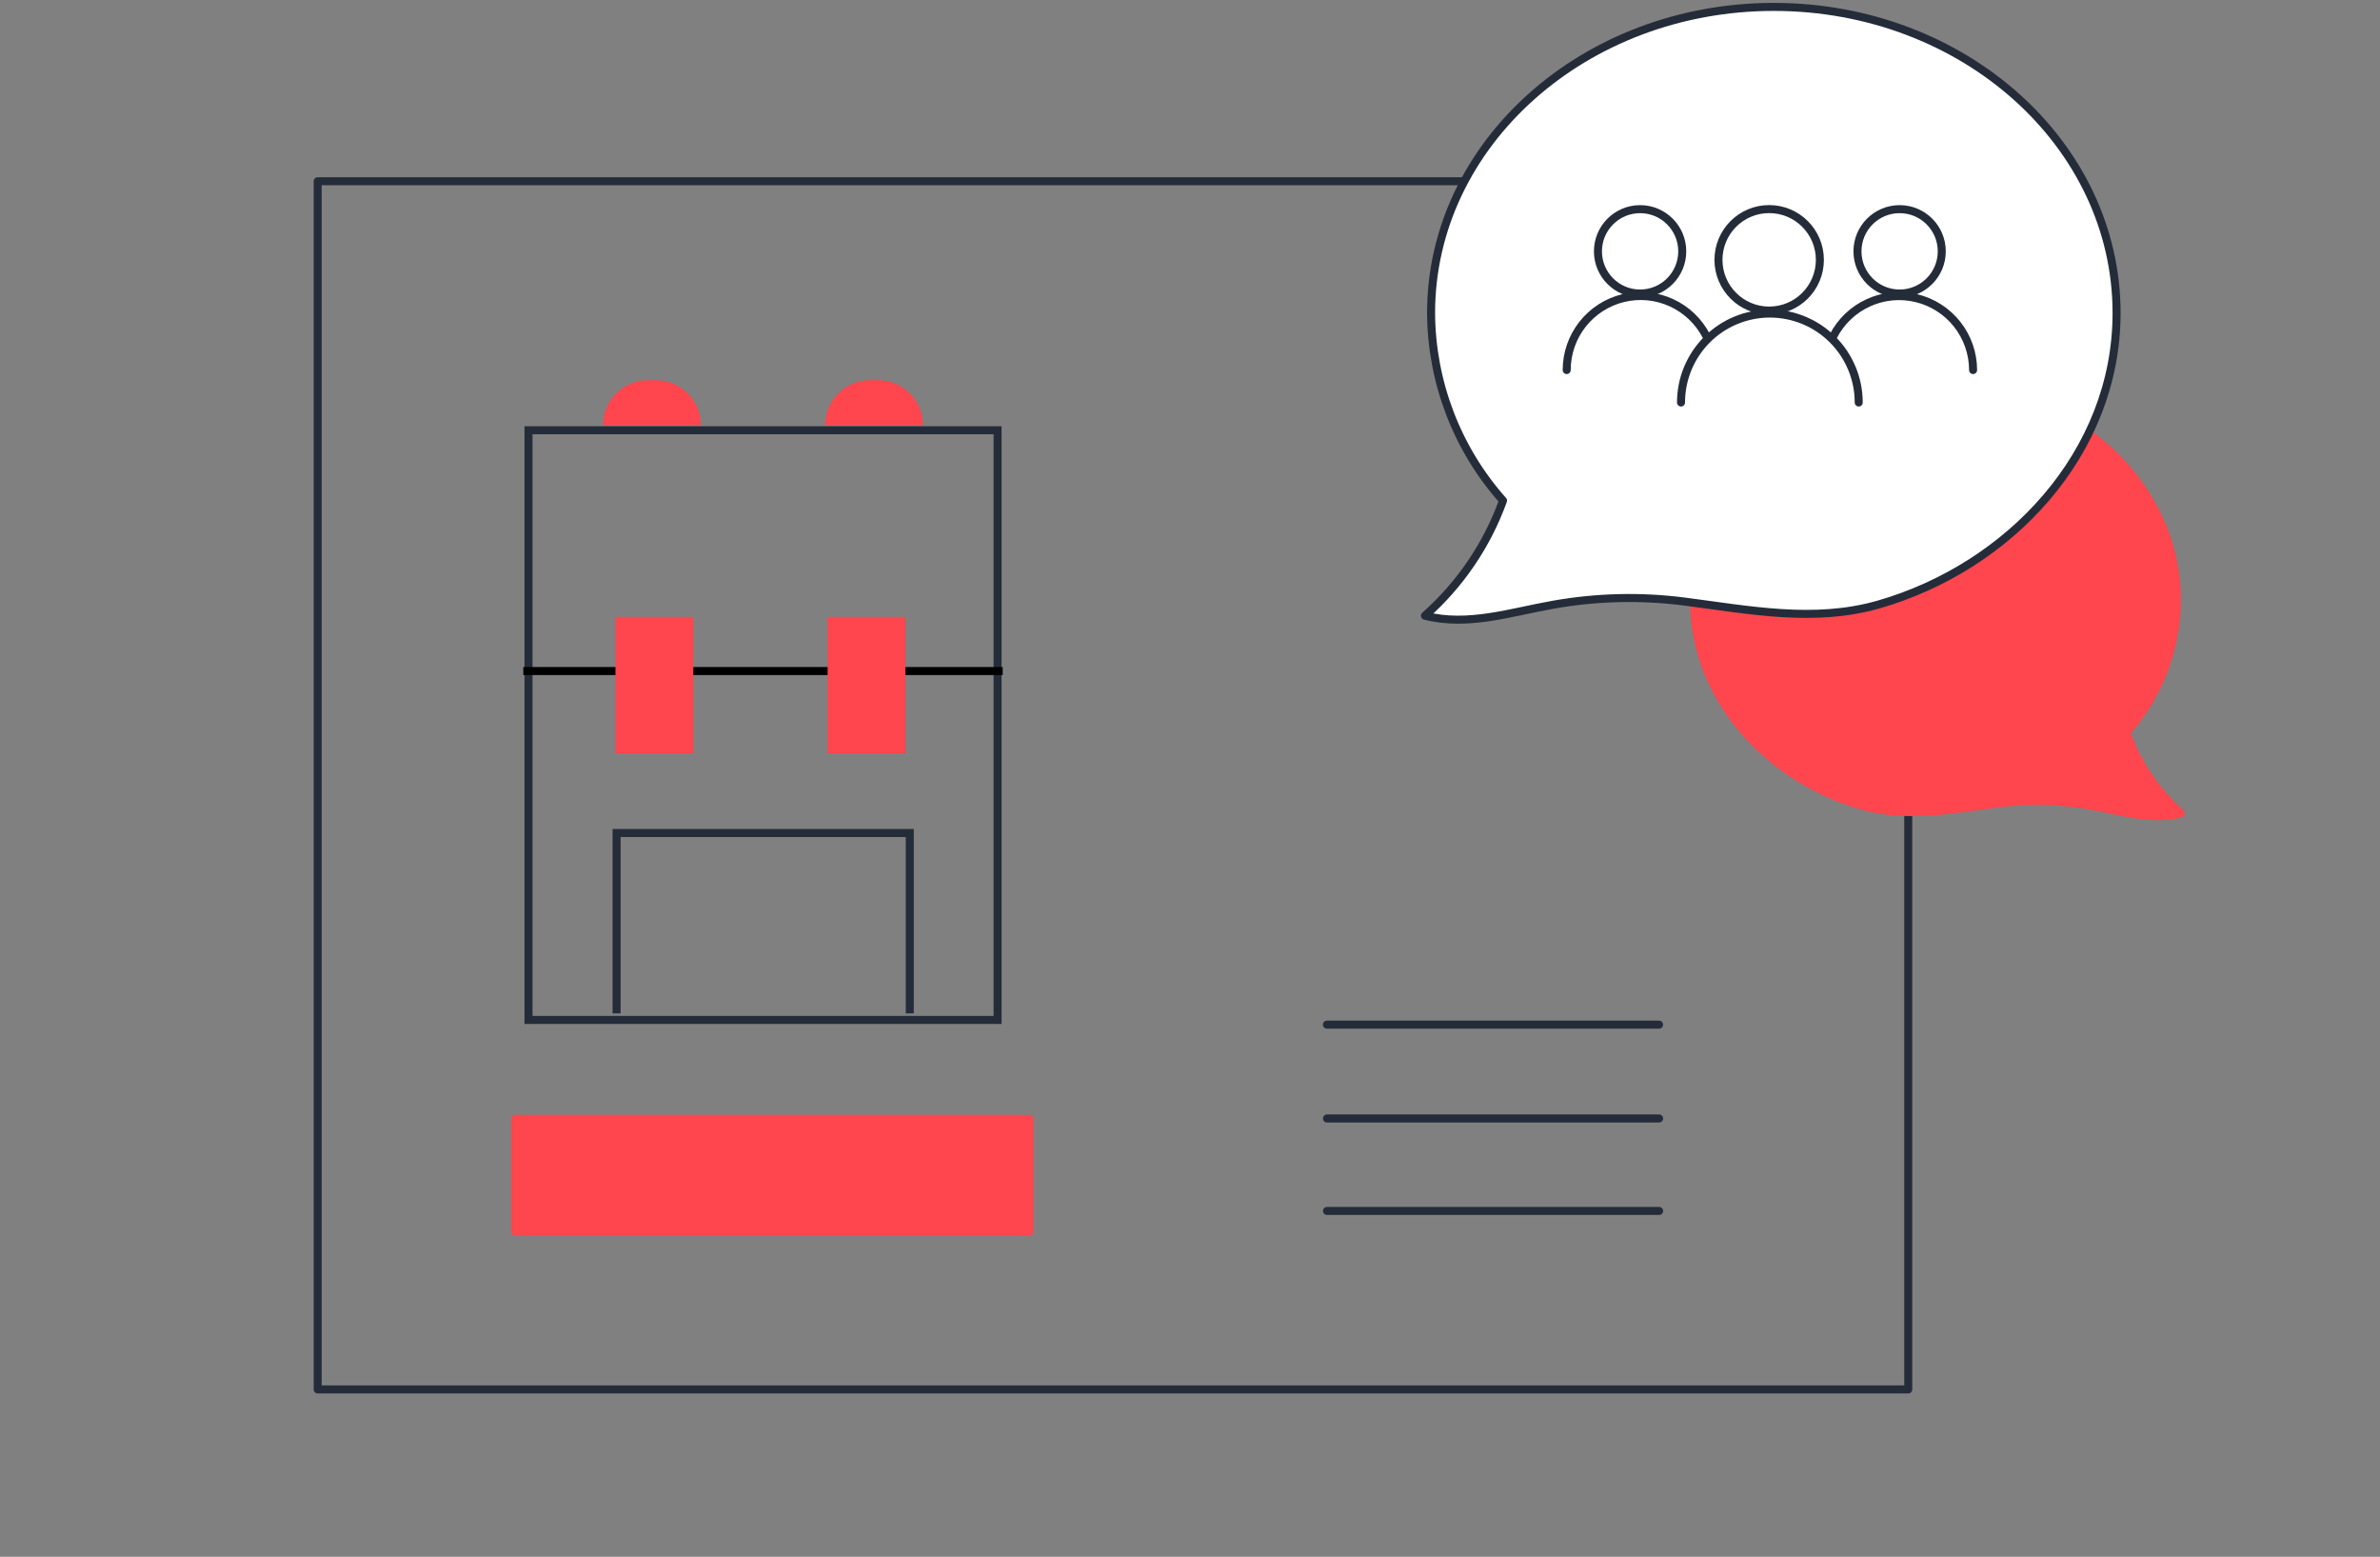 <svg width="445" height="291" viewBox="0 0 445 291" fill="none" xmlns="http://www.w3.org/2000/svg">
<rect x="0" y="0" width="445" height="291" fill="#808080" stroke="none"/>
<g clip-path="url(#clip0_480_3111)">
<path d="M356.793 33.88H59.398V259.709H356.793V33.88Z" stroke="#252C39" stroke-width="1.5" stroke-linecap="round" stroke-linejoin="round"/>
<path d="M248.1 191.523H310.205" stroke="#252C39" stroke-width="1.5" stroke-linecap="round" stroke-linejoin="round"/>
<path d="M248.112 209.063H310.217" stroke="#252C39" stroke-width="1.5" stroke-linecap="round" stroke-linejoin="round"/>
<path d="M248.112 226.346H310.217" stroke="#252C39" stroke-width="1.5" stroke-linecap="round" stroke-linejoin="round"/>
<path d="M192.47 209.128H96.339V230.166H192.47V209.128Z" fill="#FF454D" stroke="#FF454D" stroke-width="1.5" stroke-linecap="round" stroke-linejoin="round"/>
<path d="M397.565 136.889C403.615 130.089 406.98 121.315 407.032 112.211C407.032 89.96 386.833 71.929 361.888 71.929C336.943 71.929 316.744 89.999 316.744 112.211C316.744 130.707 330.932 145.665 348.113 150.583C356.561 152.996 365.164 151.267 373.664 150.157C379.398 149.438 385.207 149.586 390.896 150.596C396.481 151.577 402.066 153.487 407.754 152.041C403.145 147.923 399.641 142.713 397.565 136.889Z" fill="#FF454D" stroke="#FF454D" stroke-width="1.5" stroke-linecap="round" stroke-linejoin="round"/>
<path d="M281.029 93.574C272.428 83.913 267.645 71.444 267.576 58.506C267.576 26.898 296.261 1.291 331.654 1.291C367.047 1.291 395.746 26.898 395.746 58.506C395.746 84.797 375.586 106.029 351.182 113.011C339.187 116.445 326.959 113.992 314.887 112.431C306.734 111.392 298.471 111.596 290.38 113.037C282.447 114.431 274.515 117.141 266.428 115.089C273.02 109.255 278.04 101.857 281.029 93.574Z" fill="white" stroke="#252C39" stroke-width="1.5" stroke-linecap="round" stroke-linejoin="round"/>
<path d="M306.657 54.867C311.01 54.867 314.538 51.336 314.538 46.98C314.538 42.625 311.01 39.094 306.657 39.094C302.305 39.094 298.776 42.625 298.776 46.98C298.776 51.336 302.305 54.867 306.657 54.867Z" stroke="#252C39" stroke-width="1.5" stroke-linecap="round" stroke-linejoin="round"/>
<path d="M292.934 69.167C292.933 66.064 293.975 63.052 295.892 60.613C297.809 58.174 300.489 56.451 303.502 55.719C306.516 54.988 309.687 55.292 312.507 56.581C315.328 57.871 317.633 60.072 319.053 62.83" stroke="#252C39" stroke-width="1.5" stroke-linecap="round" stroke-linejoin="round"/>
<path d="M355.181 54.867C359.533 54.867 363.061 51.336 363.061 46.98C363.061 42.625 359.533 39.094 355.181 39.094C350.828 39.094 347.3 42.625 347.3 46.98C347.3 51.336 350.828 54.867 355.181 54.867Z" stroke="#252C39" stroke-width="1.5" stroke-linecap="round" stroke-linejoin="round"/>
<path d="M368.918 69.167C368.912 66.066 367.866 63.057 365.948 60.621C364.03 58.186 361.35 56.465 358.338 55.735C355.326 55.004 352.156 55.306 349.337 56.593C346.517 57.879 344.21 60.076 342.786 62.83" stroke="#252C39" stroke-width="1.5" stroke-linecap="round" stroke-linejoin="round"/>
<path d="M330.79 58.054C336.026 58.054 340.27 53.807 340.27 48.568C340.27 43.329 336.026 39.082 330.79 39.082C325.554 39.082 321.31 43.329 321.31 48.568C321.31 53.807 325.554 58.054 330.79 58.054Z" stroke="#252C39" stroke-width="1.5" stroke-linecap="round" stroke-linejoin="round"/>
<path d="M314.307 75.233C314.307 70.824 316.057 66.596 319.172 63.478C322.288 60.361 326.513 58.609 330.919 58.609C335.325 58.609 339.551 60.361 342.667 63.478C345.782 66.596 347.533 70.824 347.533 75.233" stroke="#252C39" stroke-width="1.5" stroke-linecap="round" stroke-linejoin="round"/>
<path d="M186.524 80.422H98.815V190.645H186.524V80.422Z" stroke="#252C39" stroke-width="1.5"/>
<path d="M187.478 125.428H97.848" stroke="black" stroke-width="1.5"/>
<path d="M129.629 115.309H115.08V140.8H129.629V115.309Z" fill="#FF454D"/>
<path d="M112.759 79.467C112.759 77.238 113.643 75.101 115.218 73.525C116.793 71.95 118.929 71.064 121.156 71.064H122.652C123.755 71.063 124.848 71.279 125.867 71.701C126.887 72.122 127.813 72.741 128.593 73.522C129.373 74.302 129.991 75.229 130.413 76.249C130.834 77.27 131.05 78.363 131.048 79.467H112.759Z" fill="#FF454D"/>
<path d="M154.291 79.467C154.289 78.364 154.505 77.272 154.926 76.252C155.346 75.233 155.964 74.307 156.742 73.526C157.521 72.746 158.446 72.127 159.464 71.704C160.482 71.282 161.573 71.064 162.675 71.064H164.184C165.286 71.064 166.377 71.282 167.395 71.704C168.413 72.127 169.338 72.746 170.117 73.526C170.896 74.307 171.513 75.233 171.933 76.252C172.354 77.272 172.569 78.364 172.568 79.467H154.291Z" fill="#FF454D"/>
<path d="M169.291 115.309H154.742V140.8H169.291V115.309Z" fill="#FF454D"/>
<path d="M170.104 189.419V155.707H115.286V189.419" stroke="#252C39" stroke-width="1.5"/>
</g>
<defs>
<clipPath id="clip0_480_3111">
<rect width="351" height="261" fill="white" transform="translate(58.108)"/>
</clipPath>
</defs>
</svg>
